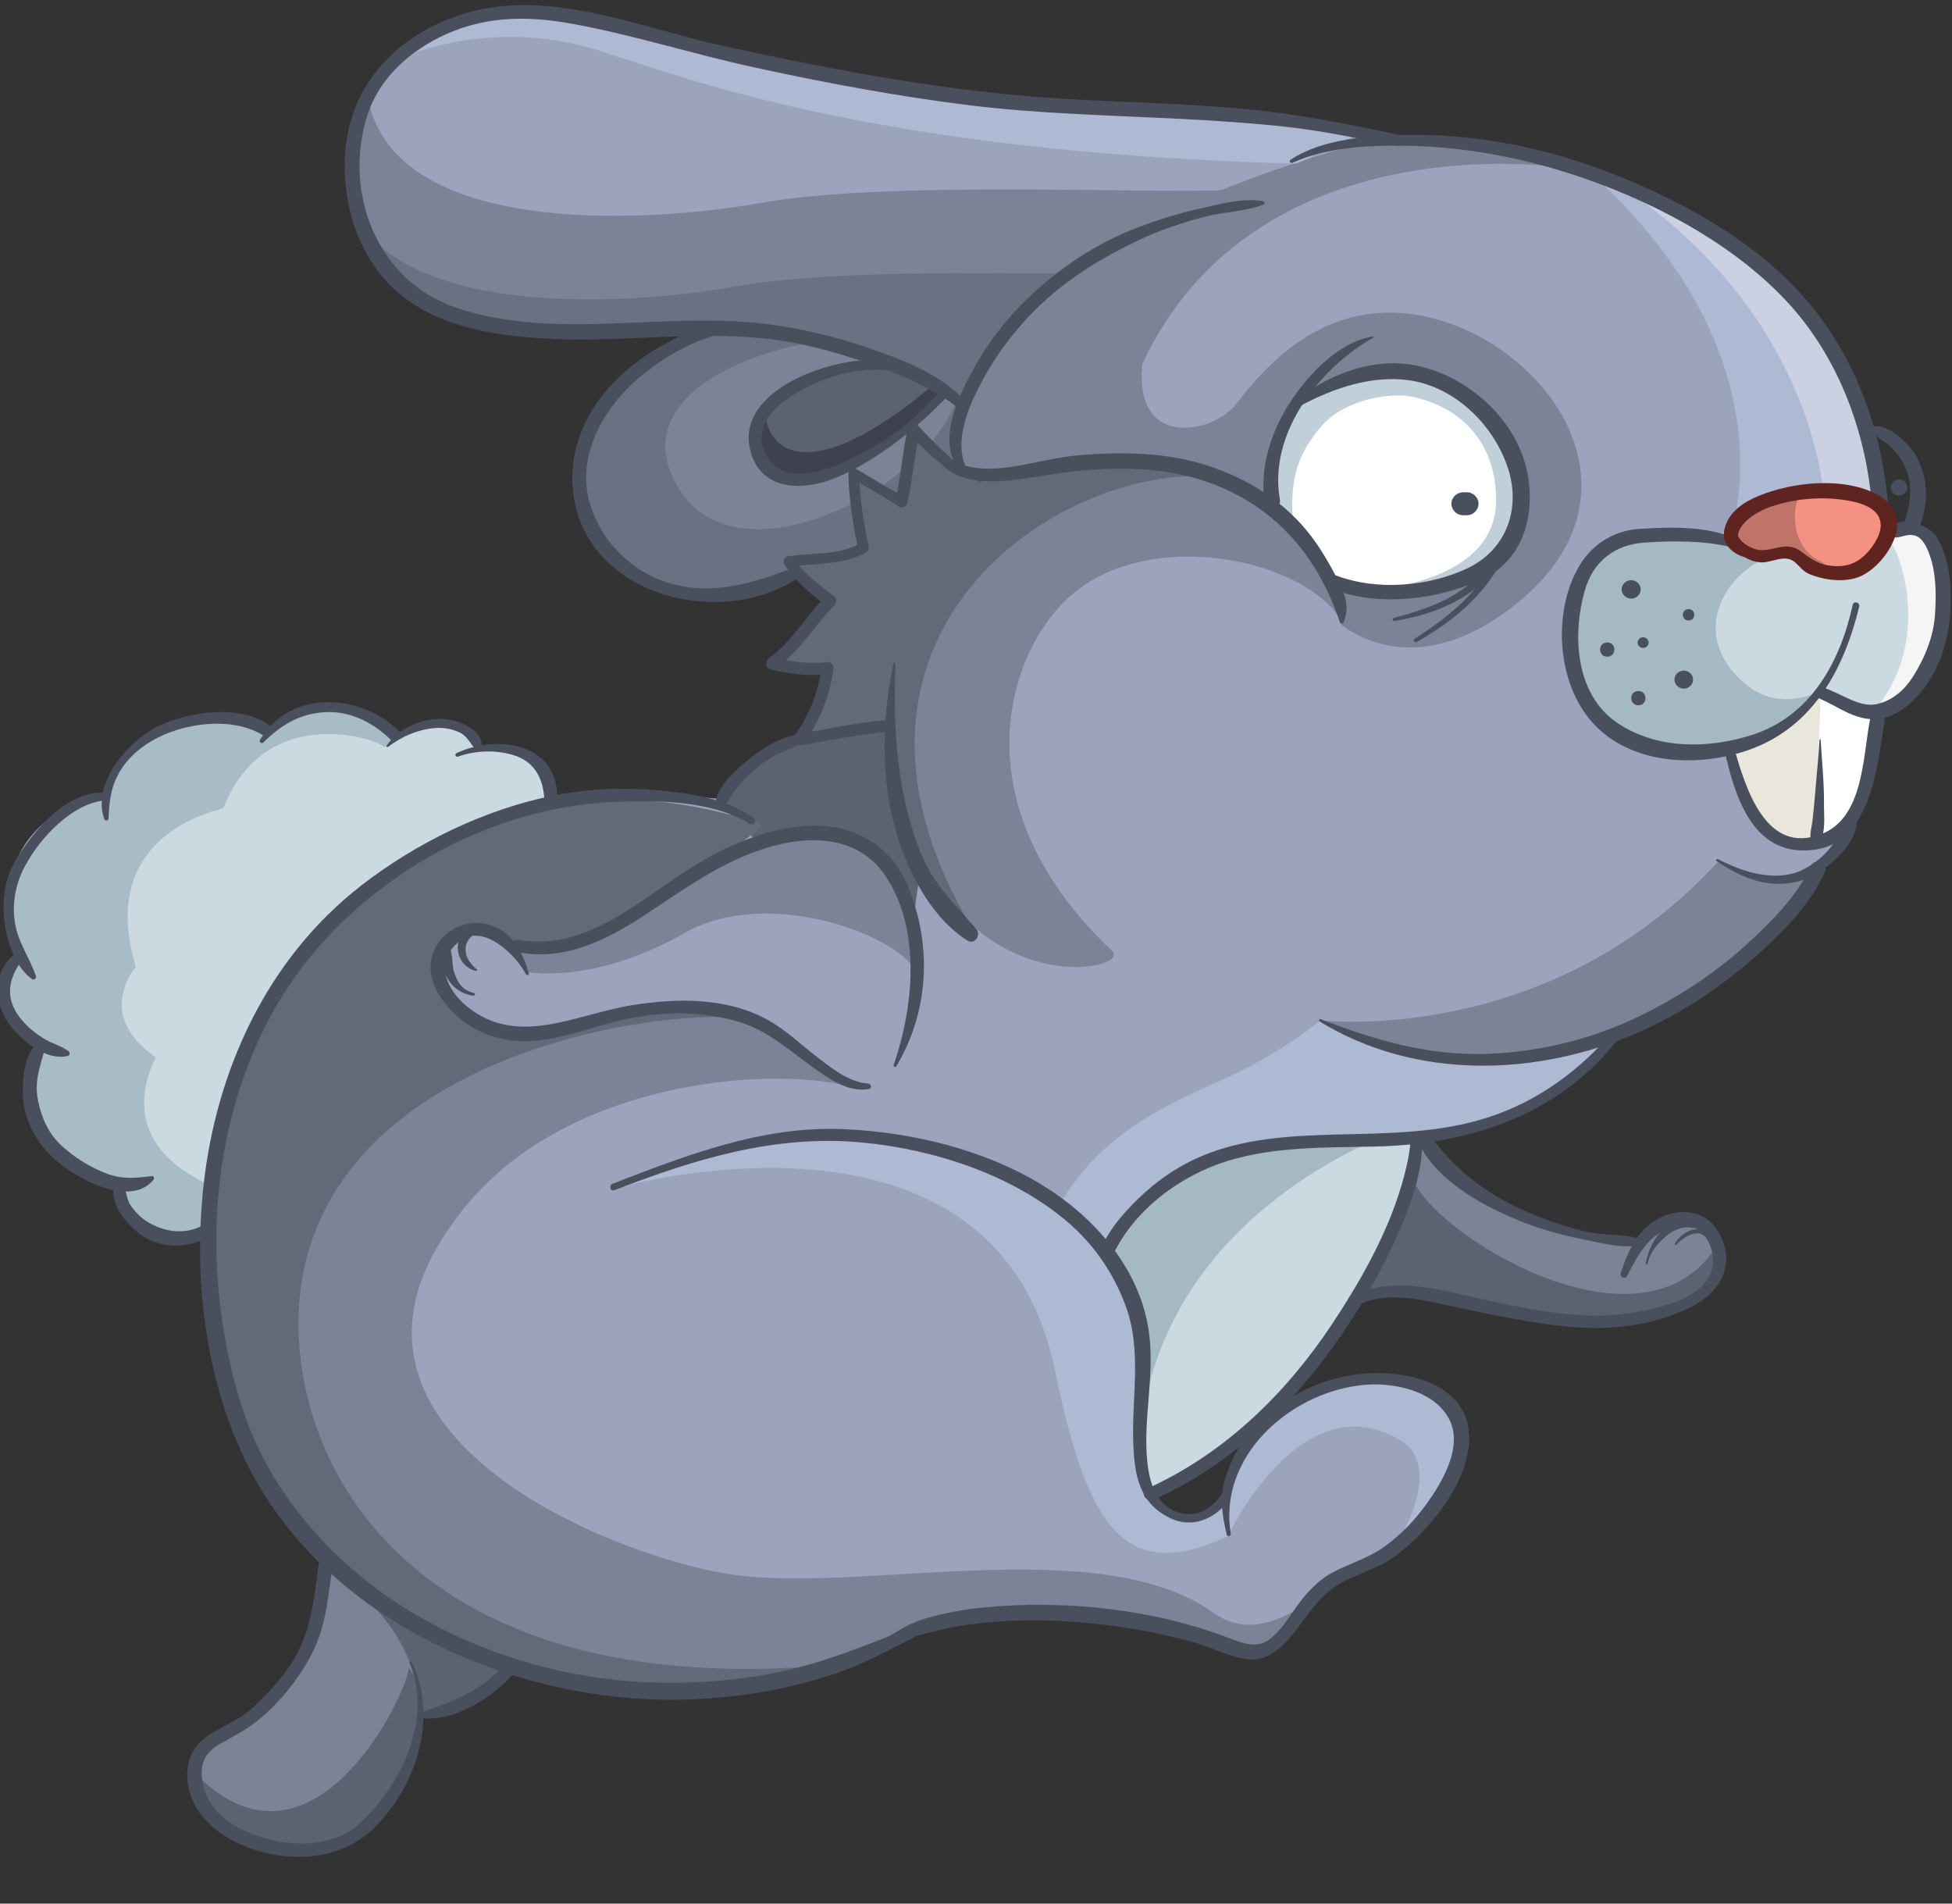 <?xml version="1.0" encoding="utf-8"?>
<!-- Generator: Adobe Illustrator 14.0.0, SVG Export Plug-In . SVG Version: 6.00 Build 43363)  -->
<!DOCTYPE svg PUBLIC "-//W3C//DTD SVG 1.1//EN" "http://www.w3.org/Graphics/SVG/1.1/DTD/svg11.dtd">
<svg version="1.1" id="Layer_1" xmlns="http://www.w3.org/2000/svg" xmlns:xlink="http://www.w3.org/1999/xlink" x="0px" y="0px"
	 width="800px" height="780px" viewBox="0 0 800 780" enable-background="new 0 0 800 780" xml:space="preserve">
<rect x="0" y="0" width="800" height="780" fill="#333333" stroke="none"/>
<path fill="#9BA4BC" d="M365.362,297.205c-2.941-0.711-51.464,0-69.846,29.868c-1.55,2.519-108.072-24.89-183.065,77.513
	c-7.8,10.653-66.166,129.425,18.382,232.539c5.85,7.134,103.665,93.159,234.529,36.268c8.186-3.558,53.669-27.734,134.541-1.422
	c10.36,3.371,16.176,10.667,33.087-10.668c16.909-21.334,31.612-21.334,34.552-22.754c2.941-1.424,39.701-40.537,30.145-57.603
	c-9.559-17.068-44.848-22.046-72.049-3.557c-7.344,4.993-16.175,13.512-24.264,36.979c-0.932,2.7-15.44,14.224-28.673,0
	c-2.939-4.266,77.198-31.29,108.811-143.648c0-7.109,59.551-10.666,76.461-43.378C476.377,462.188,365.362,297.205,365.362,297.205z
	"/>
<path fill="#5C6272" d="M374.429,376.14c0.979-7.584,1.962-14.222,1.962-14.222s-11.764-42.668-11.764-61.631
	c0-6.638-52.935,0.948-69.111,26.786c-1.469,3.555,12.255,13.984,14.216,17.777C365.607,325.888,374.429,376.14,374.429,376.14z"/>
<path fill="#9BA4BC" d="M391.095,181.291c0-3.792,0.979-12.801,2.449-16.593c-43.13-31.29-99.561-32.21-106.359-31.29
	c-76.949,10.43-112.732-8.06-117.633-13.274C101.427,63.244,171.514-7.87,228.859,4.931c122.533,34.134,216.64,39.823,223.01,39.349
	c56.858-1.422,113.224,13.274,113.224,13.274c141.156,0.949,201.934,83.44,205.854,148.864c4.899,2.37,3.922,12.326,6.371,10.43
	c10.783-2.845,14.704,4.741,14.704,4.741c14.704,63.528-22.548,67.794-22.548,70.639c-2.939,33.661-10.78,45.512-11.271,47.883
	c-2.449,7.586-11.274,13.274-15.196,21.808c-23.524,36.03-76.462,61.632-87.243,67.32
	c-122.534,43.616-254.746-44.565-257.319-45.985c-37.861-28.802-35.657-86.403-35.657-86.403s-34.921,6.4-33.817,4.623
	c9.188-14.579,9.923-27.378,9.923-27.378s-21.32-2.134-20.218-3.2c9.191-8.534,19.851-25.601,19.851-25.601
	s-15.071-14.934-13.969-15.29c18.38-0.711,29.409-5.689,29.409-5.689l-4.043-29.868l19.115,10.312l5.512-27.733l18.749,14.578
	L391.095,181.291z"/>
<path fill="#7C8397" d="M449.174,188.402c2.906-1.125,10.294-29.157,19.116-40.534c-4.412,36.978,29.161,29.633,38.231,17.778
	c13.504-17.651,34.553-39.111,66.411-37.453c55.373,2.884,112.733,73.958,43.132,123.263c-6.803,4.82-36.76,25.601-66.166,4.74
	C530.782,185.558,449.174,188.402,449.174,188.402z"/>
<path fill="#7C8397" d="M582.245,465.743c0,0,32.349,41.956,89.695,42.667c4.411-0.711,22.057-18.488,29.406-3.555
	c7.354,14.934,2.207,34.135-42.641,36.978c-6.616,0-61.021-7.822-78.666-12.799c-5.146-1.424-22.055,0.71-24.997,3.556
	C577.1,502.721,582.245,465.743,582.245,465.743z"/>
<path fill="#7C8397" d="M133.774,637.836c0,4.979,0,50.492-42.641,73.246c-5.148,2.134-13.97,7.111-11.027,17.779
	c2.938,10.665,11.761,33.422,56.609,27.733c9.559-4.979,31.613-16.355,36.024-54.045c7.353-2.134,13.234,2.133,37.496-19.202
	C180.091,677.659,133.774,637.836,133.774,637.836z"/>
<path fill="#C1D0D8" d="M535.192,163.748c-11.765,12.327-14.704,19.911-14.704,38.874c0,7.645,18.625,18.017,25.486,37.928
	c0.981,2.844,69.599,9.481,77.439-31.29c0-15.171-9.8-49.305-38.229-54.994C574.454,152.118,546.956,151.422,535.192,163.748z"/>
<path fill="#FFFFFF" d="M708.701,307.162c0,0,8.821,40.534,30.875,37.688c8.089,0,27.203-4.266,30.146-49.779
	c-0.734-1.422-13.967-4.978-23.525-11.377C732.226,301.472,708.701,307.162,708.701,307.162z"/>
<path fill="#7C8397" d="M393.544,164.698c-3.92,11.616-0.245,26.905-0.245,26.905l-18.749-14.578l-5.512,27.733l-19.115-10.312
	c0,0,5.881,28.801,4.043,29.868c-1.838,1.068-29.409,5.689-29.409,5.689s3.31,4.623-0.367,6.045
	c-51.464,22.045-72.555-6.778-77.931-14.933c-32.35-49.068,37.744-87.231,40.926-87.707
	C355.069,132.934,393.544,164.698,393.544,164.698z"/>
<path fill="#CBD9E0" d="M226.405,327.785c0,0-1.222-26.788-30.386-21.336c-2.449,0.475-8.331-19.437-33.574-4.502
	c-1.715,1.658-19.849-27.261-52.444-1.896c-4.655-4.03-49.258-17.542-66.658,25.363c-5.145,1.422-51.955,12.326-36.025,65.423
	c0,0-17.154,19.675,8.088,37.453C14.426,430.661-6.16,466.691,48,484.945c0,0,6.863,28.443,36.269,20.146
	c2.451-1.185-5.39-109.039,104.891-164.508C197.491,337.739,226.405,327.785,226.405,327.785z"/>
<g>
	<g>
		<path fill="#A8BCC8" d="M62.95,433.505c-25.243-17.778-8.087-37.452-8.087-37.452c-15.931-53.099,30.878-64.002,36.024-65.424
			c17.4-42.905,62.003-29.393,66.658-25.364c1.577-1.227,3.109-2.291,4.618-3.273c-2.872-0.566-20.832-26.319-52.161-1.94
			c-4.655-4.03-49.258-17.542-66.658,25.363c-5.145,1.422-51.955,12.326-36.025,65.423c0,0-17.154,19.675,8.088,37.453
			C14.426,430.661-6.16,466.691,48,484.945c0,0,6.863,28.443,36.269,20.146c0.618-0.298,0.584-7.33,1.936-18.568
			C43.891,467.514,62.031,435.727,62.95,433.505z"/>
		<path fill="#A8BCC8" d="M74.106,507.32L74.106,507.32c-19.655-0.004-25.867-18.878-26.717-21.83
			c-18.144-6.181-29.839-15.027-34.757-26.3c-2.804-6.421-4.76-16.947,1.838-30.625c0.008-0.015,0.013-0.028,0.022-0.044
			c-8.019-5.775-12.538-12.352-13.438-19.556c-1.178-9.41,4.192-16.719,5.451-18.286c-4.978-16.827-4.167-31.128,2.406-42.516
			c4.447-7.704,13.909-17.997,33.721-23.298l0.16-0.043c10.436-25.363,29.879-30.703,44.385-30.703
			c10.669,0,19.873,3.049,22.815,5.026c8.908-6.822,17.626-10.279,25.928-10.279c11.975,0,20.196,7.193,24.149,10.65
			c0.907,0.793,1.935,1.691,2.247,1.779l1.514,0.421l-1.258,0.862c-1.706,1.111-3.157,2.141-4.567,3.238l-0.488,0.379l-0.461-0.403
			c-1.658-1.434-10.735-5.037-22.337-5.037c-14.108,0-33.047,5.227-43.146,30.13l-0.134,0.327l-0.871,0.237
			c-19.324,5.168-28.518,15.153-32.826,22.62c-6.423,11.124-7.155,25.181-2.175,41.782l0.109,0.365l-0.252,0.29
			c-0.066,0.076-6.598,7.722-5.364,17.518c0.875,6.933,5.354,13.291,13.322,18.902l0.462,0.326l-0.212,0.513
			c-0.052,0.123-0.15,0.329-0.288,0.613c-6.017,12.474-4.616,22.147-2.386,28.065c3.6,9.547,12.196,17.43,25.558,23.432l0.479,0.216
			l-0.061,0.511c-0.653,5.413-0.98,9.813-1.218,13.025c-0.378,5.109-0.453,5.774-1.118,6.098
			C80.842,506.799,77.353,507.32,74.106,507.32L74.106,507.32z M87.178,295.543c-14.111,0-33.05,5.227-43.15,30.129L43.895,326
			l-0.871,0.237c-19.324,5.169-28.517,15.154-32.826,22.619c-6.422,11.124-7.154,25.181-2.175,41.783l0.111,0.364l-0.252,0.291
			c-0.068,0.076-6.598,7.722-5.365,17.518c0.872,6.933,5.353,13.292,13.323,18.901l0.461,0.327l-0.213,0.514
			c-0.05,0.122-0.149,0.328-0.287,0.611c-6.369,13.204-4.502,23.315-1.816,29.471c4.785,10.963,16.31,19.587,34.256,25.636
			l0.381,0.129l0.094,0.38c0.051,0.211,5.354,21.114,25.39,21.116h0.001c3.019,0,6.267-0.474,9.661-1.406
			c0.165-0.659,0.315-2.67,0.485-4.962c0.231-3.125,0.547-7.369,1.16-12.579c-13.451-6.14-22.14-14.217-25.836-24.018
			c-2.326-6.168-3.792-16.236,2.437-29.151c0.008-0.016,0.014-0.029,0.022-0.045c-8.019-5.775-12.537-12.352-13.438-19.555
			c-1.178-9.412,4.192-16.721,5.454-18.286c-4.98-16.827-4.169-31.129,2.405-42.517c4.448-7.703,13.907-17.997,33.72-23.297
			l0.163-0.043c10.436-25.364,29.876-30.703,44.38-30.703c10.67,0,19.875,3.048,22.82,5.025c1.033-0.787,2.094-1.547,3.267-2.333
			c-0.441-0.338-0.988-0.813-1.722-1.455c-3.817-3.337-11.754-10.282-23.163-10.282c-8.099,0-16.663,3.47-25.458,10.314
			l-0.488,0.378l-0.464-0.403C107.856,299.146,98.778,295.543,87.178,295.543L87.178,295.543z"/>
	</g>
</g>
<g>
	<path fill="#CBD9E0" d="M453.585,511.256c4.412,6.399,13.233,19.2,14.705,44.089c0,6.44-7.834,40.863,4.874,57.871
		c6.896-7.026,78.804-37.499,108.347-142.496c0-1.47,2.558-2.791,6.756-4.249c-20.836,0.08-68.996,0.573-78.805,3.539
		C497.697,473.565,474.906,481.389,453.585,511.256z"/>
</g>
<path fill="#F59183" d="M730.021,202.625c-3.663,1.106-25.73,12.09-18.38,19.911c7.353,7.823,16.91,3.912,19.482,3.556
	c2.574-0.356,8.453,6.044,13.234,7.467c4.777,1.422,20.953,3.2,29.407-12.089c3.309-6.755,0-12.8-6.249-16.712
	C761.267,200.848,741.785,199.069,730.021,202.625z"/>
<path fill="#CBD9E0" d="M709.069,222.181c-4.779-1.777-38.968-8.889-50.73,3.201c-11.764,12.089-25.731,39.467,0,73.246
	c2.626,3.447,52.935,26.667,87.857-14.934c2.294-2.733,15.437,14.223,25.363,8.178c9.926-6.045,40.069-30.224,18.013-72.18
	c-3.308-6.044-9.805-3.556-12.254-2.845c-4.288,1.778-9.436,19.2-23.771,17.778c-14.336-1.422-16.911-6.4-20.954-8.534
	C715.317,231.426,709.069,222.181,709.069,222.181z"/>
<path fill="#7C8397" d="M565.093,57.554c0,0-0.556-0.144-1.575-0.396c-0.679,0.112-1.289,0.241-1.831,0.389
	c-151.944,41.72-168.607,100.507-170.591,123.744l2.088,9.765c6.931,9.111,53.105-2.068,62.61-3.601
	C479.319,70.829,590.089,60.398,649.497,69.8C625.363,62.251,597.328,57.771,565.093,57.554z"/>
<g>
	<path fill="#7C8397" d="M507.257,77.466c-22.059,2.845-139.689-4.267-195.564,5.689c-50.102,8.927-152.208,13.267-161.109-44.38
		c-14.595,23.059-13.951,53.869,18.969,81.359c4.901,5.215,40.684,23.705,117.633,13.274c6.728-0.91,62.071,0.001,105.024,30.358
		c1.956-2.487,4.559-6.048,7.708-10.921C430.795,100.223,507.257,77.466,507.257,77.466z"/>
</g>
<path fill="#6A7182" d="M301.278,117.406c-45.509,8.109-133.914,12.428-156.417-30.045c4.061,10.994,11.949,22.132,24.691,32.772
	c4.901,5.215,40.684,23.705,117.633,13.274c6.728-0.91,62.071,0.001,105.024,30.358c1.956-2.487,4.559-6.048,7.708-10.921
	c9.625-16.404,23.68-29.906,38.468-40.721C393.83,111.619,335.782,111.259,301.278,117.406z"/>
<path fill="#AEB9D3" d="M773.127,208.4c-0.564-0.839-1.27-1.542-2.18-1.982c-3.003-50.088-39.329-110.18-119.537-136.024
	c76.847,69.368,61.098,134.675,59.252,143.608C733.202,193.756,762.337,204.838,773.127,208.4z"/>
<g>
	<path fill="#CBD0E2" d="M747.512,202.365c10.941,0.859,20.412,4.317,25.615,6.035c-0.564-0.839-1.27-1.542-2.18-1.982
		c-2.904-48.466-37.016-106.293-111.885-133.403C713.932,107.05,741.733,157.195,747.512,202.365z"/>
</g>
<path fill="#7C8397" d="M455.793,389.651c-62.494-59.023-43.379-120.18-19.118-143.647c31.615-30.58,94.843-17.778,111.752,6.4
	c0,0-8.087-20.623-10.292-25.601c-18.381-32.712-57.347-36.267-78.667-38.401c-21.322-2.133-52.934,9.956-66.285,2.653
	c0,0,0,0-0.001-0.001l0.117,0.548l-18.749-14.578l-5.512,27.733l-19.115-10.312l4.043,29.868c0,0-11.029,4.978-29.409,5.689
	c-1.102,0.356,13.969,15.29,13.969,15.29s-10.66,17.067-19.851,25.601c-1.102,1.066,20.218,3.2,20.218,3.2s-0.734,12.8-9.923,27.378
	c-0.049,0.077-0.007,0.133,0.076,0.181c7.788-0.112,21.41-2.848,29.617-4.063c2.514-0.445,4.124-0.74,4.124-0.74
	s-0.001,0.084-0.006,0.233c1.335-0.109,2.255-0.088,2.58,0.122C374.918,415.964,465.576,398.894,455.793,389.651z"/>
<path fill="#5C6272" d="M361.684,147.868c-8.085,2.133-52.934,6.4-51.464,29.867c1.472,23.467,25.732,29.868,75.726-14.934
	C390.358,158.535,361.684,147.868,361.684,147.868z"/>
<path fill="#3E424F" d="M382.556,157.636c-45.577,38.574-67.859,31.916-69.376,9.612c-2.066,2.988-3.211,6.447-2.959,10.487
	c1.472,23.467,25.732,29.868,75.726-14.934C387.286,161.509,385.573,159.628,382.556,157.636z"/>
<path fill="#7C8397" d="M215.38,398.186c0,0,27.203,5.689,64.697-15.645c37.497-21.333,94.107,4.267,94.841,16.355
	c1.473-0.71,2.425-65.707-49.99-56.89c-33.822,5.69-55.878,30.58-86.019,42.667c-10.295,3.556-25.733,3.556-29.41,2.134
	C213.175,391.074,215.38,398.186,215.38,398.186z"/>
<path fill="#AEB9D3" d="M541.074,418.098c0,0-13.232,11.378-33.817,21.333c-20.587,9.957-54.405,21.335-72.787,54.046
	c-0.784,1.397,19.115,17.779,19.115,17.779s4.412-18.49,30.145-29.867c25.732-11.379,84.546-14.223,98.516-15.646
	c13.969-1.423,61.757-12.089,75.727-38.401C589.598,446.542,541.074,418.098,541.074,418.098z"/>
<path fill="#5C6272" d="M578.604,482.196c-3.72,13.5-10.812,33.129-23.562,50.394c2.942-2.846,19.852-4.979,24.997-3.556
	c17.646,4.977,72.05,12.799,78.666,12.799c38.297-2.429,47.635-16.783,44.968-30.225c-0.586,0.36-1.126,0.72-1.591,1.069
	C670.515,557.417,586.163,505.004,578.604,482.196z"/>
<path fill="#FFFFFF" d="M613.123,205.944c0.491-20.386-10.293-37.927-33.818-43.271c-9.575-2.175-28.429,1.077-37.741,11.982
	c-9.793,11.466-12.741,21.334-11.764,37.452c3.517,7.393,10.124,10.891,16.175,28.443c0.068,0.194,0.461,0.407,1.119,0.62
	C559.626,243.516,612.131,240.14,613.123,205.944z"/>
<path fill="#C07369" d="M749.794,234.421c0.019-1.508-1.187-3.124-4.332-4.773c-11.765-6.163-11.275-22.282-7.354-27.971
	c0,0-0.023-0.215-0.078-0.581c-2.871,0.309-5.605,0.802-8.009,1.529c-3.663,1.106-25.73,12.09-18.38,19.911
	c7.353,7.823,16.91,3.912,19.482,3.556c2.574-0.356,8.453,6.044,13.234,7.467C745.556,233.915,747.467,234.293,749.794,234.421z"/>
<path fill="#A5B9C4" d="M710.17,275.161c-15.773-18.65-2.515-40.818,16.066-47.659c-12.477,1.604-17.167-5.321-17.167-5.321
	c-4.779-1.777-38.968-8.889-50.73,3.201c-11.764,12.089-25.731,39.467,0,73.246c2.626,3.447,52.935,26.667,87.857-14.934
	C736.637,286.538,723.404,290.805,710.17,275.161z"/>
<path fill="#E9E7DC" d="M708.701,307.162c0,0,8.821,40.534,30.875,37.688c0.23,0,0.47-0.004,0.71-0.012
	c2.282-0.344,3.703-0.699,3.703-0.699l2.207-60.446C732.226,301.472,708.701,307.162,708.701,307.162z"/>
<path fill="#A5B9C4" d="M563.926,466.711c-21.928,0.359-47.595,1.223-54.464,3.299c-11.765,3.556-34.556,11.379-55.877,41.246
	c4.412,6.399,13.233,19.2,14.705,44.089c0,4.355-3.575,21.51-1.964,37.42c0.441-2.484,0.854-5.145,1.232-8.026
	C476.232,518.38,527.403,483.317,563.926,466.711z"/>
<path fill="#7C8397" d="M496.962,660.592c-46.981-33.326-145.57-7.111-198.502-15.644c-50.255-8.102-177.366-59.787-110.845-146.538
	c42.716-57.796,134.664-62.373,164.267-52.106c0,0-18.113-9.935-23.525-15.171c-14.705-14.223-39.211-18.964-52.934-18.964
	c-13.724,0-55.875,12.326-68.621,12.326c-28.425-10.43-32.349-31.29-20.584-39.824c11.763-8.534,18.624,1.897,23.281,2.136
	c22.791,6.398,44.356-8.773,53.178-15.41c8.823-6.637,54.74-31.973,48.035-34.134c-141.159-45.513-206.836,84.386-206.836,84.386
	c-40.444,103.247-7.39,172.104,17.06,202.426c3.058,4.37,6.353,8.725,9.898,13.05c5.85,7.134,103.665,93.159,234.529,36.268
	c8.186-3.558,53.669-27.734,134.541-1.422c10.36,3.371,16.176,10.667,33.087-10.668c1.499-1.895,2.984-3.613,4.445-5.188
	C524.117,664.241,511.148,670.653,496.962,660.592z"/>
<path fill="#AEB9D3" d="M475.325,616.847c-19.637-11.604,4.49-72.893-21.74-105.591c-75.725-88.181-202.179-24.18-202.179-24.18
	s155.862-45.511,180.861,73.959c12.468,59.601,26.179,89.979,71.068,68.268c0.734-0.356-0.489-4.266-1.962-14.935
	C500.504,616.89,487.786,627.106,475.325,616.847z"/>
<g>
	<path fill="#AEB9D3" d="M597.686,580.946c-9.559-17.068-44.848-22.046-72.049-3.557c-7.344,4.993-16.175,13.512-24.264,36.979
		c-0.202,0.587-1.049,1.591-2.383,2.659c2.314,7.15,4.345,12.275,4.345,12.275s29.923-64.014,71.068-38.875
		c13.591,8.302,6.302,30.733-5.104,46.677C577.213,629.706,606.312,596.352,597.686,580.946z"/>
</g>
<path fill="#F5F5F6" d="M789.572,219.692c-3.308-6.044-9.805-3.556-12.254-2.845c-0.589,0.243-1.192,0.788-1.834,1.529
	c-1.047,1.758-1.72,3.093-1.72,3.093c2.573-1.066,18.75,35.913-2.572,65.779c-0.771,1.078-0.22,2.601,1.207,4.096
	C783.058,284.522,811.043,260.533,789.572,219.692z"/>
<path fill="#AEB9D3" d="M245.035,20.577c36.27,11.378,112.729,41.72,285.256,46.46c3.6,0.1,12.702-7.329,26.31-11.488
	c-17.808-3.969-61.109-12.36-104.731-11.269c-6.37,0.474-100.477-5.215-223.01-39.349c-23.331-5.208-48.771,3.476-66.152,19.439
	C181.464,16.204,212.453,10.356,245.035,20.577z"/>
<path fill="#7C8397" d="M703.8,353.384c-69.6,75.854-162.726,64.713-162.726,64.713s40.192,29.157,116.897,9.244
	c0.466-0.054,1.032-0.092,1.678-0.118c16.182-8.364,61.946-32.511,83.358-65.306c0.892-1.937,2.039-3.722,3.304-5.421
	C722.147,367.285,705.743,349.625,703.8,353.384z"/>
<g>
	<path fill="#6A7182" d="M392.604,163.963c-0.109-0.081-0.239-0.178-0.365-0.272c-0.011,0.03-0.017,0.044-0.029,0.076
		c-2.25,6.16-6.19,12.344-11.295,18.205l10.173,7.912C390.587,178.701,392.341,167.244,392.604,163.963z"/>
	<path fill="#6A7182" d="M324.19,236.048c3.677-1.422,0.367-6.045,0.367-6.045s27.571-4.621,29.409-5.689
		c1.093-0.634-0.546-11.083-2.055-19.446c-27.426,15.074-60.526,18.796-74.528-6.035c-22.309-39.56,40.873-58.656,62.519-58.911
		c-1.62-0.428-3.272-0.839-4.96-1.238c-11.642-1.867-33.291-5.016-47.992-5.211c-5.411,1.772-72.463,39.445-40.69,87.642
		C251.636,229.27,272.727,258.093,324.19,236.048z"/>
	<path fill="#6A7182" d="M371.757,191.082c-3.618,3.146-7.541,6.117-11.668,8.849l8.95,4.827L371.757,191.082z"/>
</g>
<path fill="#626979" d="M497.387,195.279c-13.891-4.545-27.867-5.872-37.919-6.877c-21.322-2.133-52.934,9.956-66.285,2.653
	c0,0,0,0-0.001-0.001l0.117,0.548l-18.749-14.578l-5.512,27.733l-19.115-10.312l4.043,29.868c0,0-11.029,4.978-29.409,5.689
	c-1.102,0.356,13.969,15.29,13.969,15.29s-10.66,17.067-19.851,25.601c-1.102,1.066,20.218,3.2,20.218,3.2s-0.734,12.8-9.923,27.378
	c-0.049,0.077-0.007,0.133,0.076,0.181c7.788-0.112,21.41-2.848,29.617-4.063c2.514-0.445,4.124-0.74,4.124-0.74
	s-0.001,0.084-0.006,0.233c1.335-0.109,2.255-0.088,2.58,0.122c3.287,40.833,16.16,65.608,31.241,80.165
	C329.783,261.152,432.267,190.298,497.387,195.279z"/>
<path fill="#626979" d="M342.335,682.072c-188.204,17.502-232.088-99.703-217.384-163.706
	c19.604-85.332,139.47-104.801,178.881-101.289c-10.454-3.507-21.002-4.908-28.41-4.908c-13.724,0-55.875,12.326-68.621,12.326
	c-28.425-10.43-32.349-31.29-20.584-39.824c11.763-8.534,18.624,1.897,23.281,2.136c22.791,6.398,44.356-8.773,53.178-15.41
	c8.823-6.637,54.74-31.973,48.035-34.134c-141.159-45.513-206.836,84.386-206.836,84.386
	c-40.444,103.247-7.39,172.104,17.06,202.426c3.058,4.37,6.353,8.725,9.898,13.05C136.335,643.835,223.17,720.297,342.335,682.072z"
	/>
<path fill="#5C6272" d="M133.774,637.836c0,0.617,0,1.858-0.08,3.599c0.507,0.379,1.02,0.758,1.55,1.142
	c32.029,23.236,35.947,44.376,37.448,60.324c0.015-0.119,0.035-0.231,0.047-0.351c7.353-2.134,13.234,2.133,37.496-19.202
	C180.091,677.659,133.774,637.836,133.774,637.836z"/>
<path fill="#5C6272" d="M174.675,702.111c-2.555-12.912-7.08-18.766-7.08-18.766c-0.981,11.378-38.229,88.182-84.301,46.46
	c-1.16-1.05-2.42-1.769-3.539-2.561c0.091,0.527,0.195,1.059,0.351,1.616c2.938,10.665,11.761,33.422,56.609,27.733
	c9.559-4.979,31.613-16.355,36.024-54.045C173.394,702.361,174.032,702.224,174.675,702.111z"/>
<g>
	<path fill="#4A4F5D" d="M402.153,196.48c-9.738-4.993-18.638-14.324-25.925-22.144c-1.229-1.318-3.893-0.706-4.253,1.085
		c-1.954,9.75-2.937,19.65-4.83,29.412c1.209-0.477,2.419-0.953,3.629-1.429c-6.873-3.098-13.17-7.492-19.735-11.165
		c-1.437-0.805-3.362,0.212-3.334,1.851c0.17,10.457,1.897,20.678,3.98,30.917c0.345-0.814,0.687-1.628,1.03-2.443
		c-9.063,5.177-19.847,3.775-29.87,5.415c-1.458,0.238-2.108,2.133-1.375,3.264c4.356,6.735,10.519,11.784,16.8,16.789
		c0-1.194,0-2.387,0-3.581c-8.038,8.099-13.648,18.355-23.005,25.192c-1.706,1.246-1.79,4.054,0.628,4.655
		c7.51,1.865,15.519,2.877,23.247,1.884c-0.842-0.815-1.686-1.629-2.526-2.444c-1.222,10.112-5.261,19.92-11.367,28.191
		c-1.397,1.891,0.896,3.816,2.785,3.503c11.867-1.963,23.6-4.542,35.614-5.544c3.226-0.269,3.246-5.17,0-4.888
		c-12.461,1.08-24.619,3.769-36.925,5.833c0.929,1.168,1.856,2.336,2.785,3.503c6.599-8.979,10.684-19.704,12.16-30.597
		c0.164-1.211-1.279-2.596-2.526-2.444c-7.331,0.894-14.746-0.061-21.847-1.908c0.208,1.552,0.419,3.104,0.628,4.655
		c9.855-7.092,15.66-17.533,24.049-26.009c0.913-0.923,1.121-2.691,0-3.581c-6.027-4.788-12.281-8.97-16.533-15.45
		c-0.458,1.088-0.915,2.177-1.374,3.265c10.557-1.771,21.347-0.479,30.908-5.963c0.908-0.523,1.225-1.477,1.027-2.443
		c-2.027-9.855-3.72-19.697-3.862-29.768c-1.11,0.618-2.224,1.234-3.333,1.852c6.55,3.685,13.287,7.363,19.477,11.592
		c1.25,0.854,3.342,0.014,3.63-1.43c1.951-9.745,3.082-19.618,4.971-29.374c-1.417,0.361-2.834,0.724-4.253,1.086
		c4.352,4.498,8.801,9.142,13.96,12.801c5.027,3.564,9.647,4.624,15.143,6.828C402.31,197.676,402.691,196.756,402.153,196.48
		L402.153,196.48z"/>
</g>
<g>
	<path fill="#4A4F5D" d="M366.227,271.746c-4.184,20.132-5.252,40.35-1.057,60.667c3.854,18.671,14.151,42.075,31.235,52.931
		c3.125,1.985,5.79-2.221,3.724-4.667c-6.271-7.422-12.99-13.668-18.01-22.11c-5.126-8.629-8.372-18.168-10.683-27.825
		c-4.576-19.104-5.204-39.362-4.478-58.899C366.973,271.438,366.311,271.344,366.227,271.746L366.227,271.746z"/>
</g>
<g>
	<path fill="#4A4F5D" d="M382.881,185.769c7.076,14.533,27.777,11.943,40.873,9.73c18.067-3.054,35.848-4.826,54.114-2.141
		c15.965,2.347,30.914,8.626,43.189,18.807c13.89,11.521,22.478,26.325,28.091,42.808c0.259,0.757,1.208,0.668,1.499,0
		c3.034-6.989-0.222-13.409-3.633-19.792c-3.939-7.37-8.085-14.175-13.757-20.427c-10.64-11.723-24.739-19.851-40.03-24.499
		c-16.251-4.94-33.791-5.172-50.609-3.769c-9.36,0.781-18.513,3.297-27.769,4.753c-5.677,0.892-11.361,1.165-17.034,0.138
		c-5.461-0.988-9.5-4.288-14.448-6.223C382.978,185.004,382.742,185.48,382.881,185.769L382.881,185.769z"/>
</g>
<g>
	<path fill="#4A4F5D" d="M562.564,137.881c-13.536,2.145-25.665,14.935-32.821,25.442c-8.48,12.457-13.838,28.021-11.347,42.965
		c0.652,3.904,6.845,2.262,6.147-1.639c-4.78-26.766,15.731-53.491,38.244-66.26C563.085,138.22,562.874,137.833,562.564,137.881
		L562.564,137.881z"/>
</g>
<g>
	<path fill="#4A4F5D" d="M528.913,168.501c14.379-8.241,31.628-15.065,48.602-12.672c19.262,2.717,35.118,18.956,40.629,36.408
		c5.159,16.348-0.791,33.046-16.722,40.607c-15.961,7.574-37.206,9.249-53.671,3.027c-3.597-1.361-5.118,4.215-1.587,5.57
		c18.785,7.215,42.214,4.383,60.401-3.625c18.226-8.024,23.025-27.716,19.133-45.362c-4.371-19.828-22.379-36.71-42.248-41.971
		c-20.459-5.417-40.782,3.509-55.932,16.274C526.52,167.6,527.807,169.135,528.913,168.501L528.913,168.501z"/>
</g>
<g>
	<path fill="#4A4F5D" d="M571.648,254.47c11.362-1.972,22.188-5.441,31.534-12.17c7.211-5.19,17.649-16.175,17.261-25.452
		c-0.03-0.744-1.041-1.286-1.618-0.648c-3.129,3.482-4.327,8.298-6.803,12.282c-3.007,4.843-7.182,8.934-11.779,12.369
		c-8.4,6.277-18.844,9.666-28.961,12.333C570.413,253.414,570.787,254.618,571.648,254.47L571.648,254.47z"/>
</g>
<g>
	<path fill="#4A4F5D" d="M580.708,263.056c10.177-5.947,19.41-12.528,26.911-21.532c3.427-4.114,6.264-8.65,8.896-13.27
		c2.631-4.625,6.382-9.864,6.786-15.199c0.055-0.734-0.977-1.092-1.472-0.59c-3.41,3.455-4.697,8.513-6.896,12.753
		c-2.43,4.681-5.225,9.156-8.381,13.409c-6.986,9.415-16.801,16.691-26.687,23.036C578.978,262.234,579.78,263.597,580.708,263.056
		L580.708,263.056z"/>
</g>
<g>
	<path fill="#4A4F5D" d="M599.891,201.724c-0.066-0.002-0.133-0.002-0.201-0.003c-2.647-0.042-4.857,2.168-4.857,4.698
		c0,2.593,2.21,4.656,4.857,4.699c0.462,0.007,0.924,0.014,1.384,0.021c2.661,0.042,4.88-2.178,4.88-4.72
		c0-2.604-2.221-4.678-4.88-4.72c-0.039-0.001-0.076-0.001-0.116-0.002c-2.66-0.042-4.881,2.18-4.881,4.722
		c0,2.542,2.221,4.765,4.881,4.722c0.04,0,0.077-0.002,0.116-0.002c2.659-0.041,4.88-2.114,4.88-4.72c0-2.541-2.219-4.762-4.88-4.72
		c-0.46,0.007-0.922,0.015-1.384,0.022c-2.647,0.042-4.857,2.105-4.857,4.698c0,2.529,2.21,4.739,4.857,4.699
		c0.068-0.002,0.135-0.003,0.201-0.004c2.647-0.042,4.854-2.103,4.854-4.695C604.745,203.827,602.538,201.765,599.891,201.724
		L599.891,201.724z"/>
</g>
<g>
	<path fill="#4A4F5D" d="M711.648,220.905c-11.897-5.46-26.505-4.984-39.363-4.221c-11.463,0.68-20.489,6.764-25.785,16.487
		c-10.499,19.279-8.161,48.679,7.671,64.508c15.725,15.724,41.809,16.67,61.942,9.812c27.056-9.218,39.71-33.615,45.872-59
		c0.407-1.678-2.289-2.385-2.658-0.709c-5.043,22.91-16.919,45.667-41.479,53.421c-18.023,5.692-38.853,5.837-54.908-4.924
		c-17.521-11.74-18.609-36.451-13.366-54.547c3.388-11.692,12.156-18.618,24.62-19.428c11.793-0.766,24.446-0.853,35.949,2.052
		C712.229,224.885,713.701,221.847,711.648,220.905L711.648,220.905z"/>
</g>
<g>
	<path fill="#4A4F5D" d="M775.002,220.003c3.29,1.022,6.176-1.552,9.725-0.583c3.379,0.921,5.139,5.268,6.142,8.09
		c2.674,7.536,2.669,16.063,2.191,23.927c-0.563,9.254-4.073,17.922-9.043,25.803c-3.416,5.414-8.241,9.686-14.683,11.24
		c-7.178,1.732-15.093-4.584-21.753-6.59c-2.605-0.784-4.426,3.209-1.881,4.316c7.353,3.195,14.218,8.73,22.688,8.48
		c6.91-0.205,12.869-4.512,17.288-9.28c8.439-9.104,12.822-21.936,13.573-33.971c0.638-10.208,0.057-22.19-5.436-31.217
		c-3.319-5.457-17.084-10.487-19.753-1.823C773.844,219.101,774.312,219.789,775.002,220.003L775.002,220.003z"/>
</g>
<g>
	<path fill="#4A4F5D" d="M706.764,307.44c4.362,19.572,12.067,44.869,37.983,40.563c22.347-3.713,24.858-35.7,27.613-52.638
		c0.586-3.604-4.973-5.235-5.76-1.536c-3.205,15.066-2.371,40.942-19.983,47.877c-23.281,9.166-31.356-19.703-35.975-35.3
		C709.924,303.984,706.223,305,706.764,307.44L706.764,307.44z"/>
</g>
<g>
	<path fill="#4A4F5D" d="M745.723,303.131c-0.399,7.285-1.243,14.639-1.809,21.927c-0.281,3.585-0.655,7.164-1.025,10.741
		c-0.333,3.213-1.61,6.382-0.446,9.466c0.37,0.98,1.858,1.678,2.688,0.686c3.411-4.089,2.357-11.474,2.408-16.468
		c0.084-8.863-0.875-17.543-1.355-26.352C746.166,302.845,745.739,302.845,745.723,303.131L745.723,303.131z"/>
</g>
<g>
	<path fill="#4A4F5D" d="M703.555,352.843c10.4,7,21.459,11.677,34.254,8.081c9.255-2.6,23.542-14.591,23.076-24.607
		c-0.037-0.798-1.03-1.566-1.816-1.007c-3.605,2.563-5.108,6.936-7.678,10.455c-3.194,4.373-7.29,7.904-12.163,10.418
		c-10.979,5.66-25.039,1.199-35.179-4.154C703.489,351.733,703.043,352.5,703.555,352.843L703.555,352.843z"/>
</g>
<g>
	<path fill="#4A4F5D" d="M540.815,418.529c39.234,24.061,88.732,22.625,129.981,4.8c17.469-7.546,33.487-18.202,47.692-30.541
		c11.157-9.689,23.683-22.17,29.503-35.755c1.355-3.164-4.29-5.457-5.722-2.334c-5.731,12.514-16.818,23.583-27.029,32.804
		c-13.065,11.795-28.057,21.522-44.043,29.2c-18.779,9.016-39.376,14.096-60.301,15.054c-24.762,1.135-46.998-5.422-69.681-14.141
		C540.649,417.399,540.342,418.239,540.815,418.529L540.815,418.529z"/>
</g>
<g>
	<path fill="#4A4F5D" d="M396.378,192.373c-5.924-10.919,0.515-25.62,5.69-35.428c5.778-10.943,13.493-21.369,22.382-30.148
		c12.492-12.337,27.147-21.379,43.17-28.823c8.215-3.817,16.895-6.735,25.676-9.054c7.962-2.101,16.784-2.205,24.45-5.068
		c0.618-0.23,0.801-1.249,0-1.393c-8.179-1.468-17.511,1.126-25.47,2.891c-9.864,2.187-19.442,5.19-28.777,8.973
		c-16.916,6.857-32.177,17.612-44.806,30.407c-10.246,10.381-18.725,22.968-24.615,36.109c-4.858,10.842-8.022,23.139-0.428,33.076
		C394.841,195.471,397.347,194.153,396.378,192.373L396.378,192.373z"/>
</g>
<g>
	<path fill="#4A4F5D" d="M529.689,66.711c14.051-6.399,31.136-7.218,46.37-6.994c25.814,0.379,51.428,5.572,75.594,14.205
		c29.76,10.631,60.57,27.516,81.677,50.734c20.35,22.384,31.297,52.345,33.797,81.761c0.347,4.112,7.016,4.145,6.663,0
		c-2.475-29.105-12.652-58.102-31.52-81.163c-20.793-25.409-51.78-42.492-82.444-54.465c-25.905-10.115-54.122-15.869-82.103-15.497
		c-15.689,0.209-35.373,1.276-48.788,10.17C528.135,65.994,528.815,67.108,529.689,66.711L529.689,66.711z"/>
</g>
<g>
	<path fill="#4A4F5D" d="M766.537,176.882c0.218-0.004,4.146,3.062,4.357,3.191c3.763,2.265,6.49,5.396,8.738,9.044
		c4.925,7.989,3.504,17.674,0.468,25.955c-1.415,3.853,4.662,5.262,6.201,1.655c4.237-9.928,4.256-21.205-1.437-30.569
		c-2.854-4.694-12.527-14.354-18.749-10.778C765.414,175.785,765.697,176.898,766.537,176.882L766.537,176.882z"/>
</g>
<g>
	<path fill="#4A4F5D" d="M778.299,203.086c1.863,0,3.419-1.504,3.419-3.306c0-1.803-1.556-3.306-3.419-3.306
		c-1.861,0-3.416,1.503-3.416,3.306C774.883,201.583,776.438,203.086,778.299,203.086L778.299,203.086z"/>
</g>
<g>
	<path fill="#4A4F5D" d="M668.508,245.278c2.132,0,3.908-1.719,3.908-3.778c0-2.058-1.776-3.777-3.908-3.777
		c-2.129,0-3.902,1.719-3.902,3.777C664.605,243.56,666.379,245.278,668.508,245.278L668.508,245.278z"/>
</g>
<g>
	<path fill="#4A4F5D" d="M658.706,269.07c3.891,0,3.891-5.833,0-5.833C654.818,263.236,654.818,269.07,658.706,269.07
		L658.706,269.07z"/>
</g>
<g>
	<path fill="#4A4F5D" d="M692.036,254.263c3.112,0,3.112-4.667,0-4.667C688.925,249.597,688.925,254.263,692.036,254.263
		L692.036,254.263z"/>
</g>
<g>
	<path fill="#4A4F5D" d="M690.075,282.174c2.081,0,3.818-1.681,3.818-3.695c0-2.014-1.737-3.694-3.818-3.694
		c-2.083,0-3.82,1.681-3.82,3.694C686.255,280.493,687.992,282.174,690.075,282.174L690.075,282.174z"/>
</g>
<g>
	<path fill="#4A4F5D" d="M671.45,288.981c3.889,0,3.889-5.834,0-5.834S667.562,288.981,671.45,288.981L671.45,288.981z"/>
</g>
<g>
	<path fill="#4A4F5D" d="M673.409,265.503c1.237,0,2.27-0.998,2.27-2.195c0-1.196-1.032-2.194-2.27-2.194
		c-1.234,0-2.269,0.999-2.269,2.194C671.141,264.505,672.175,265.503,673.409,265.503L673.409,265.503z"/>
</g>
<g>
	<path fill="#4A4F5D" d="M367.377,436.895c13.368-22.544,14.77-49.617,4.679-73.841c-6.964-16.723-22.042-25.484-40.417-24.68
		c-19.432,0.85-38.044,10.067-53.665,20.592c-19.521,13.154-40.033,30.517-65.591,26.167c-3.193-0.542-4.611,4.045-1.357,4.769
		c19.435,4.325,36.931-4.351,52.673-14.608c16.912-11.018,32.122-22.584,51.972-28.332c17.313-5.013,36.401-4.032,47.115,11.772
		c14.898,21.975,11.667,54.168,3.436,77.688C365.99,437.092,367.025,437.487,367.377,436.895L367.377,436.895z"/>
</g>
<g>
	<path fill="#4A4F5D" d="M216.753,398.727c-2.557-8.139-6.323-16.505-15.44-19.567c-9.231-3.1-19.802,1.481-23.493,10.459
		c-3.911,9.5,1.173,18.476,7.989,25.305c8.56,8.579,20.743,12.543,32.873,11.585c13.253-1.047,26.016-6.556,39.001-9.155
		c15.191-3.041,30.611-3.035,45.476,1.461c11.306,3.421,20.271,11.487,29.586,18.201c6.568,4.732,14.689,10.761,23.372,9.202
		c1.375-0.245,0.944-2.159-0.312-2.235c-8.11-0.498-15.819-6.915-21.841-11.592c-5.955-4.621-11.407-9.841-17.962-13.714
		c-17.113-10.116-38.279-9.857-57.396-6.728c-22.866,3.743-46.636,17.35-67.301,0.362c-9.111-7.491-13.498-19.579-2.017-27.245
		c9.387-6.268,22.408,6.488,26.258,14.152C215.876,399.877,216.969,399.412,216.753,398.727L216.753,398.727z"/>
</g>
<g>
	<path fill="#4A4F5D" d="M356.54,445.189c0.093,0,0.093-0.14,0-0.14C356.444,445.05,356.444,445.189,356.54,445.189L356.54,445.189z
		"/>
</g>
<g>
	<path fill="#4A4F5D" d="M332.49,301.433c-7.882-2.143-17.096,3.291-23.063,7.776c-5.547,4.167-17.167,13.324-15.944,21.056
		c0.132,0.853,1.293,1.163,1.981,0.78c2.312-1.287,2.858-2.749,4.261-4.984c2.558-4.068,6.037-7.532,9.623-10.75
		c7.077-6.351,14.96-8.516,23.337-12.457C333.329,302.55,333.123,301.604,332.49,301.433L332.49,301.433z"/>
</g>
<g>
	<path fill="#4A4F5D" d="M308.756,335.094c-10.984-7.885-25.769-10.086-39.053-11.281c-14.193-1.277-29.075-0.65-43.041,2.19
		c-28.321,5.761-56.066,19.351-78.546,36.787c-38.89,30.164-59.586,76.057-64.731,123.21c-4.165,38.178,0.744,80.012,18.346,114.776
		c27.971,55.235,89.683,87.891,151.065,94.51c19.621,2.116,39.551,1.342,58.995-1.879c9.992-1.655,19.797-4.173,29.413-7.263
		c11.83-3.803,22.33-9.699,33.346-15.198c2.174-1.083,0.627-4.758-1.679-3.856c-17.558,6.854-34.436,13.977-53.024,17.904
		c-16.744,3.537-33.966,4.855-51.08,4.42c-33.769-0.86-67.222-10.088-96.341-26.624c-27.062-15.367-50.438-38.253-64.601-65.458
		c-8.329-15.997-13.018-33.809-16.012-51.402c-7.6-44.66-1.806-92.76,20.848-132.729c27.097-47.8,82.958-82.451,139.49-84.657
		c17.833-0.697,39.523-0.493,55.125,8.997C308.913,338.535,310.233,336.155,308.756,335.094L308.756,335.094z"/>
</g>
<g>
	<path fill="#4A4F5D" d="M363.132,674.567c6.138-2.944,13.787-4.562,20.416-6.271c8.952-2.31,18.23-3.404,27.454-3.995
		c18.328-1.173,36.891,0.364,54.955,3.414c7.701,1.302,15.328,3.023,22.851,5.079c7.831,2.139,15.337,6.44,23.471,7.184
		c7.109,0.651,13.491-5.248,17.442-10.169c6.34-7.895,10.64-16.113,19.995-21.257c6.428-3.53,13.599-5.394,19.791-9.396
		c5.507-3.558,10.317-8.111,14.711-12.868c8.407-9.104,16.162-20.88,17.647-33.253c3.358-27.982-30.021-33.654-51.727-28.876
		c-14.84,3.269-28.522,11.623-38.071,23.04c-4.734,5.655-8.079,12.205-10.103,19.192c-2.303,7.952-0.939,14.683,0.783,22.422
		c0.238,1.066,1.835,0.597,1.665-0.445c-5.153-30.904,22.974-56.93,52.724-60.712c12.754-1.621,30.274,1.635,36.719,13.697
		c6.414,12.006-4.015,28.158-11.153,37.474c-4.209,5.489-9.352,10.514-14.967,14.654c-6.287,4.636-13.885,6.926-20.829,10.42
		c-6.935,3.486-12.224,9.568-16.486,15.75c-3.085,4.475-5.903,8.913-10.398,12.233c-4.932,3.649-10.872,1.41-15.922-0.539
		c-31.355-12.099-68.062-15.974-101.528-12.636c-7.647,0.763-15.174,2.157-22.55,4.238c-7.12,2.009-12.272,5.341-18.31,9.27
		C360.202,673.197,361.5,675.35,363.132,674.567L363.132,674.567z"/>
</g>
<g>
	<path fill="#4A4F5D" d="M251.78,487.679c32.743-12.647,65.593-22.874,101.308-19.562c29.664,2.751,61.464,13.159,84.117,32.304
		c11.263,9.517,19.562,21.779,24.404,35.426c6.39,18.01,2.125,37.153,2.852,55.685c0.497,12.618,2.267,24.059,14.642,30.292
		c9.535,4.803,18.836,0.52,24.693-7.213c1.48-1.952-1.941-3.91-3.372-1.905c-5.122,7.164-12.938,10.182-20.961,5.422
		c-6.424-3.813-8.536-12.247-9.235-18.847c-1.845-17.426,2.925-34.871,0.795-52.356c-3.188-26.186-21.775-47.867-44.165-61.529
		c-23.797-14.521-53.521-21.562-81.394-22.745c-33.111-1.405-64.276,10.757-94.432,22.403
		C249.369,485.697,250.092,488.329,251.78,487.679L251.78,487.679z"/>
</g>
<g>
	<path fill="#4A4F5D" d="M661.35,422.312c-13.703,16.05-30.718,28.771-51.225,35.455c-20.463,6.672-42.005,6.567-63.314,7.132
		c-18.254,0.484-37.356,1.612-54.303,8.802c-8.556,3.63-16.148,8.534-22.998,14.662c-6.983,6.244-15.037,14.93-18.365,23.598
		c-1.096,2.855,3.787,4.85,5.091,2.077c8.629-18.34,27.616-32.483,47.127-38.427c19.287-5.88,40.267-5.356,60.259-5.817
		c39.904-0.919,76.386-13.42,100.569-45.361C665.402,422.831,662.653,420.784,661.35,422.312L661.35,422.312z"/>
</g>
<g>
	<path fill="#4A4F5D" d="M582.271,468.288c0.039-0.077,0.076-0.156,0.112-0.233c-0.87,0.344-1.741,0.688-2.612,1.028
		c0.016,0.005,0.033,0.009,0.05,0.011c-0.566-0.719-1.133-1.438-1.7-2.159c-0.429,7.561-2.883,16.525-5.322,23.759
		c-6.144,18.206-16.197,35.783-26.872,51.856c-18.865,28.407-43.938,53.007-75.812,67.431c-3.154,1.427-0.409,5.922,2.726,4.512
		c32.222-14.515,57.263-38.931,76.764-67.278c11.22-16.304,20.863-34.217,27.809-52.619c3.035-8.054,5.911-19.066,5.339-27.66
		c-0.088-1.339-0.996-2.08-2.313-2.24c-0.019-0.002-0.034-0.005-0.052-0.008c-1.043-0.125-1.927,0.785-2.228,1.645
		c-0.029,0.082-0.06,0.163-0.087,0.244C577.24,468.948,581.146,470.564,582.271,468.288L582.271,468.288z"/>
</g>
<g>
	<path fill="#4A4F5D" d="M167.83,681.348c9.721,22.689-3.349,50.247-20.569,65.931c-13.089,11.922-35.844,9.212-50.271,1.238
		c-7.732-4.268-13.437-11.401-14.246-20.113c-0.594-6.385,1.746-10.63,7.423-13.831c5.335-3.009,10.489-5.612,15.277-9.456
		c9.703-7.787,18.548-18.991,23.612-30.131c4.996-10.985,5.579-23.278,7.541-34.974c0.606-3.595-5.111-5.089-5.647-1.507
		c-2.175,14.497-2.756,28.725-10.666,41.645c-4.438,7.25-10.583,13.907-16.865,19.711c-5.904,5.454-13.347,7.696-19.628,12.419
		c-7.993,6.011-8.646,16.986-4.78,25.553c3.879,8.59,11.575,14.451,20.256,18.198c17.335,7.484,39.281,6.894,53.274-6.337
		c18.288-17.289,27.188-45.871,16.232-68.731C168.53,680.451,167.605,680.825,167.83,681.348L167.83,681.348z"/>
</g>
<g>
	<path fill="#4A4F5D" d="M174.209,704.077c13.296,1.052,30.185-10.149,37.671-20.094c2.091-2.777-2.709-5.471-4.762-2.692
		c-7.478,10.138-21.414,16.236-33.328,19.784C172.025,701.602,172.46,703.939,174.209,704.077L174.209,704.077z"/>
</g>
<g>
	<path fill="#4A4F5D" d="M673.18,507.974c-6.324-2.328-14.499-1.665-21.224-2.961c-8.947-1.725-17.766-4.907-26.088-8.453
		c-16.627-7.085-29.249-17.073-39.772-31.214c-1.68-2.258-6.335-0.93-5.039,2.054c6.807,15.655,25.233,25.958,40.536,32.35
		c8.842,3.693,18.106,6.293,27.534,8.132c6.902,1.345,17.232,4.28,24.053,1.914C674.123,509.468,674.094,508.312,673.18,507.974
		L673.18,507.974z"/>
</g>
<g>
	<path fill="#4A4F5D" d="M666.808,522.861c4.903-9.332,9.029-17.761,20.356-20.601c10.133-2.542,16.349,8.835,14.665,17.17
		c-2.502,12.352-21.158,16.356-31.741,18.274c-19.002,3.448-38.671-0.353-57.287-4.175c-18.666-3.831-41.001-11.782-59.162-2.388
		c-2.619,1.356-0.306,5.155,2.318,3.839c13.166-6.603,28.18-1.979,41.812,0.846c14.636,3.035,29.204,6.24,44.116,7.729
		c17.308,1.726,35.671-0.17,51.274-8.044c13.66-6.895,19.142-20.432,9.377-33.164c-4.762-6.209-13.923-7.062-20.834-3.988
		c-10.325,4.592-14.197,13.417-17.516,23.431C663.69,523.285,666.07,524.268,666.808,522.861L666.808,522.861z"/>
</g>
<g>
	<path fill="#4A4F5D" d="M675.297,517.766c0.845-4.727,4.068-8.24,7.651-11.389c1.783-1.566,3.953-2.531,6.234-3.196
		c2.567-0.747,4.862,0.303,7.387,0.103c0.804-0.064,1.279-0.958,0.671-1.564c-3.684-3.67-10.492-1.31-14.181,1.158
		c-5.067,3.388-7.366,9.062-8.594,14.667C674.351,518.073,675.203,518.29,675.297,517.766L675.297,517.766z"/>
</g>
<g>
	<path fill="#4A4F5D" d="M686.888,510.068c1.609-1.61,3.413-2.927,5.471-3.954c1.274-0.637,2.745-0.932,4.165-0.698
		c1.276,0.21,2.03,1.32,3.193,1.779c0.474,0.186,0.809-0.336,0.741-0.718c-0.5-2.916-4.583-3.149-6.925-2.549
		c-2.996,0.768-5.716,3.163-7.185,5.735C686.159,509.993,686.609,510.346,686.888,510.068L686.888,510.068z"/>
</g>
<g>
	<path fill="#4A4F5D" d="M194.212,406.896c-4.868-1.229-6.738-4.319-8.176-8.786c-0.984-3.061-0.11-8.352-2.539-10.686
		c-0.267-0.258-0.663-0.231-0.932,0c-2.99,2.556-1.087,9.972,0.491,12.912c2.236,4.162,5.967,6.956,10.85,7.63
		C194.62,408.065,194.95,407.081,194.212,406.896L194.212,406.896z"/>
</g>
<g>
	<path fill="#4A4F5D" d="M195.428,397.22c-4.226-3.351-6.739-9.029-2.344-13.388c0.412-0.406,0.594-1.011,0.427-1.563
		c-0.15-0.501-0.299-0.695-0.764-0.961c-0.678-0.388-1.443-0.221-2.014,0.252c-5.756,4.771-3.134,14.658,4.33,16.264
		C195.399,397.895,195.739,397.465,195.428,397.22L195.428,397.22z"/>
</g>
<g>
	<path fill="#4A4F5D" d="M395.496,164.232c-10.583-11.472-26.591-17.263-41.245-22.2c-17.104-5.762-34.671-9.385-52.76-10.359
		c-37.891-2.042-77.417,6.733-114.189-5.477c-33.087-10.987-46.659-47.544-36.837-78.685c4.515-14.312,15.654-25.086,29.092-31.931
		c17.579-8.956,35.557-9.355,54.712-5.878c25.125,4.559,49.679,12.431,74.634,17.866c29.176,6.353,58.667,11.875,88.34,15.551
		c28.784,3.566,57.877,4.107,86.821,5.597c14.885,0.765,29.744,1.744,44.549,3.425c14.936,1.695,29.437,4.979,44.185,7.611
		c2.952,0.527,4.241-3.77,1.251-4.393c-21.679-4.521-42.706-8.823-64.861-10.799c-23.269-2.075-46.649-2.634-69.97-3.889
		c-48.325-2.601-95.587-11.565-142.72-21.814C261.884,11.33,223.616-5.718,188.244,6.213c-27.424,9.25-45.808,30.208-46.896,58.639
		c-0.813,21.231,6.63,43.455,24.171,56.944c17.165,13.202,40.415,16.183,61.626,17.099c31.171,1.347,62.306-4.021,93.379,0.723
		c12.289,1.876,24.475,5.515,36.167,9.538c12.453,4.285,25.562,9.738,35.88,17.903C394.615,168.677,397.3,166.186,395.496,164.232
		L395.496,164.232z"/>
</g>
<g>
	<path fill="#4A4F5D" d="M295.516,132.912c-7.669-0.546-17.222,4.99-23.755,8.476c-8.273,4.414-15.591,10.238-21.85,17.058
		c-12.32,13.423-18.109,31.114-14.046,48.771c8.622,37.461,59.234,49.907,90.321,30.206c2.252-1.426,0.838-5.458-1.927-4.417
		c-16.522,6.23-32.998,11.23-50.624,5.723c-15.669-4.896-27.845-17.812-32.054-33.038c-4.501-16.278,2.813-32.675,13.875-44.75
		c5.436-5.938,12.055-10.934,18.942-15.184c3.504-2.162,7.222-3.979,10.991-5.663c3.567-1.593,7.671-2.295,10.881-4.491
		C297.501,134.763,297.042,133.021,295.516,132.912L295.516,132.912z"/>
</g>
<g>
	<path fill="#4A4F5D" d="M371.896,150.344c-11.509-6.285-31.693-1.38-42.854,3.544c-13.084,5.77-25.904,16.521-21.241,31.795
		c4.89,16.027,22.336,15.412,35.411,9.822c16.259-6.95,32.835-20.174,44.789-32.851c1.654-1.751-1.2-4.353-2.639-2.553
		c-8.864,11.09-21.476,20.323-34.229,26.795c-10.874,5.518-29.799,13.434-37.184-0.608c-7.237-13.767,8.293-23.661,19.062-28.724
		c11.56-5.437,25.27-7.646,37.887-4.936C372.299,152.93,373.212,151.063,371.896,150.344L371.896,150.344z"/>
</g>
<g>
	<path fill="#4A4F5D" d="M187.657,310.044c7.078-2.544,15.271-2.845,22.502-0.72c9.105,2.675,12.511,9.839,12.959,18.459
		c0.167,3.188,4.936,3.184,5.113,0c1.265-22.988-24.008-27.229-41.194-19.161C186.221,309.006,186.801,310.352,187.657,310.044
		L187.657,310.044z"/>
</g>
<g>
	<path fill="#4A4F5D" d="M159.055,306.014c5.527-4.146,11.776-6.975,18.784-7.666c3.639-0.36,7.368,0.253,10.633,1.834
		c3.317,1.604,4.277,4.936,6.899,7.132c0.853,0.714,2.083,0.229,2.158-0.865c0.528-7.792-10.053-11.728-16.586-11.891
		c-8.409-0.21-17.928,4.118-22.52,10.983C158.153,305.946,158.722,306.264,159.055,306.014L159.055,306.014z"/>
</g>
<g>
	<path fill="#4A4F5D" d="M107.936,304.214c7.178-7.058,14.612-11.715,25.115-12.398c10.258-0.667,19.876,4.252,26.894,11.128
		c2.267,2.221,5.798-1.199,3.534-3.418c-15.874-15.551-44.579-17.126-56.941,3.645C106.034,304.017,107.219,304.918,107.936,304.214
		L107.936,304.214z"/>
</g>
<g>
	<path fill="#4A4F5D" d="M44.479,335.369c0.333-7.766,1.067-13.907,5.534-20.66c4.574-6.909,12.302-12.006,20.125-14.824
		c11.636-4.192,27.153-5.222,37.882,1.516c2.329,1.463,5.197-2.048,2.994-3.751c-11.6-8.96-31.294-6.359-44.009-1.07
		c-13.474,5.604-29.617,23.668-24.272,39.019C43.052,336.521,44.437,336.357,44.479,335.369L44.479,335.369z"/>
</g>
<g>
	<path fill="#4A4F5D" d="M43.099,324.806c-15.699-1.053-29.802,16.021-36.717,27.68c-4.555,7.676-5.624,16.488-4.562,25.157
		c0.958,7.831,4.454,18.769,11.335,23.562c0.768,0.534,1.829-0.345,1.561-1.16c-2.33-7.161-6.81-13.101-8.365-20.714
		c-1.7-8.31-0.071-17.186,3.968-24.62c6.133-11.29,18.919-25.382,32.78-26.795C45.143,327.708,45.196,324.946,43.099,324.806
		L43.099,324.806z"/>
</g>
<g>
	<path fill="#4A4F5D" d="M7.374,389.777c-9.231,6.613-10.451,17.48-5.421,26.983c4.039,7.62,16.118,18.256,25.768,15.919
		c1.056-0.253,1.02-1.491,0.275-2.03c-2.835-2.042-6.394-2.979-9.438-4.751c-3.971-2.311-7.38-5.125-10.21-8.684
		c-6.858-8.614-4.721-16.938,1.54-25.006C10.976,390.804,8.825,388.735,7.374,389.777L7.374,389.777z"/>
</g>
<g>
	<path fill="#4A4F5D" d="M15.946,426.676c-6.172,5.09-6.895,15.736-6.509,23.007c0.45,8.453,4.703,16.671,10.437,22.881
		c7.937,8.597,32.675,23.295,43.009,10.895c0.442-0.53,0.252-1.683-0.667-1.563c-6.883,0.877-12.291,1.412-18.927-1.184
		c-6.646-2.604-12.789-6.494-18.015-11.228c-5.466-4.956-8.314-11.646-9.704-18.632c-1.708-8.573,1.29-14.602,3.159-22.607
		C19.109,426.613,17.208,425.635,15.946,426.676L15.946,426.676z"/>
</g>
<g>
	<path fill="#4A4F5D" d="M47.964,484.132c-5.218,7.02,3.985,17.51,9.419,21.554c8.221,6.12,20.289,6.159,28.726,0.689
		c2.835-1.838,0.302-6.164-2.697-4.462c-6.887,3.911-14.751,3.155-21.59-0.465c-3.381-1.79-6.088-4.358-8.201-7.446
		c-2.129-3.11-1.71-6.831-3.622-9.87C49.508,483.353,48.473,483.445,47.964,484.132L47.964,484.132z"/>
</g>
<g>
	<path fill="#5F2420" d="M713.212,209.562c-10.394,6.452-2.562,19.992,8.232,20.85c4.611,0.366,9.988-3.634,14.16-0.05
		c2.129,1.828,3.308,3.783,6.023,4.898c5.635,2.315,12.466,3.257,18.417,1.744c8.302-2.11,16.825-12.829,17.473-21.181
		c0.48-6.189-3.445-10.837-8.898-13.57c-13.718-6.876-33.937-4.736-47.686,0.88c-5.956,2.434-11.711,6.096-13.81,12.312
		c-3.211,9.508,7.242,14.762,15.448,13.288c0.549-0.098,0.491-0.885,0-1.018c-18.936-5.101-8.036-16.368,3.535-20.224
		c10.692-3.566,23.27-4.377,34.267-1.737c10.72,2.574,13.312,9.251,7.055,18.025c-3.659,5.133-8.198,8.362-14.76,8.209
		c-6.355-0.146-9.948-2.445-14.61-6.099c-2.784-2.184-6.081-2.266-9.41-1.522c-4.392,0.982-7.313,1.962-11.889-0.478
		c-5.813-3.1-6.688-8.182-2.608-13.151C714.662,210.12,714.012,209.067,713.212,209.562L713.212,209.562z"/>
</g>
</svg>
